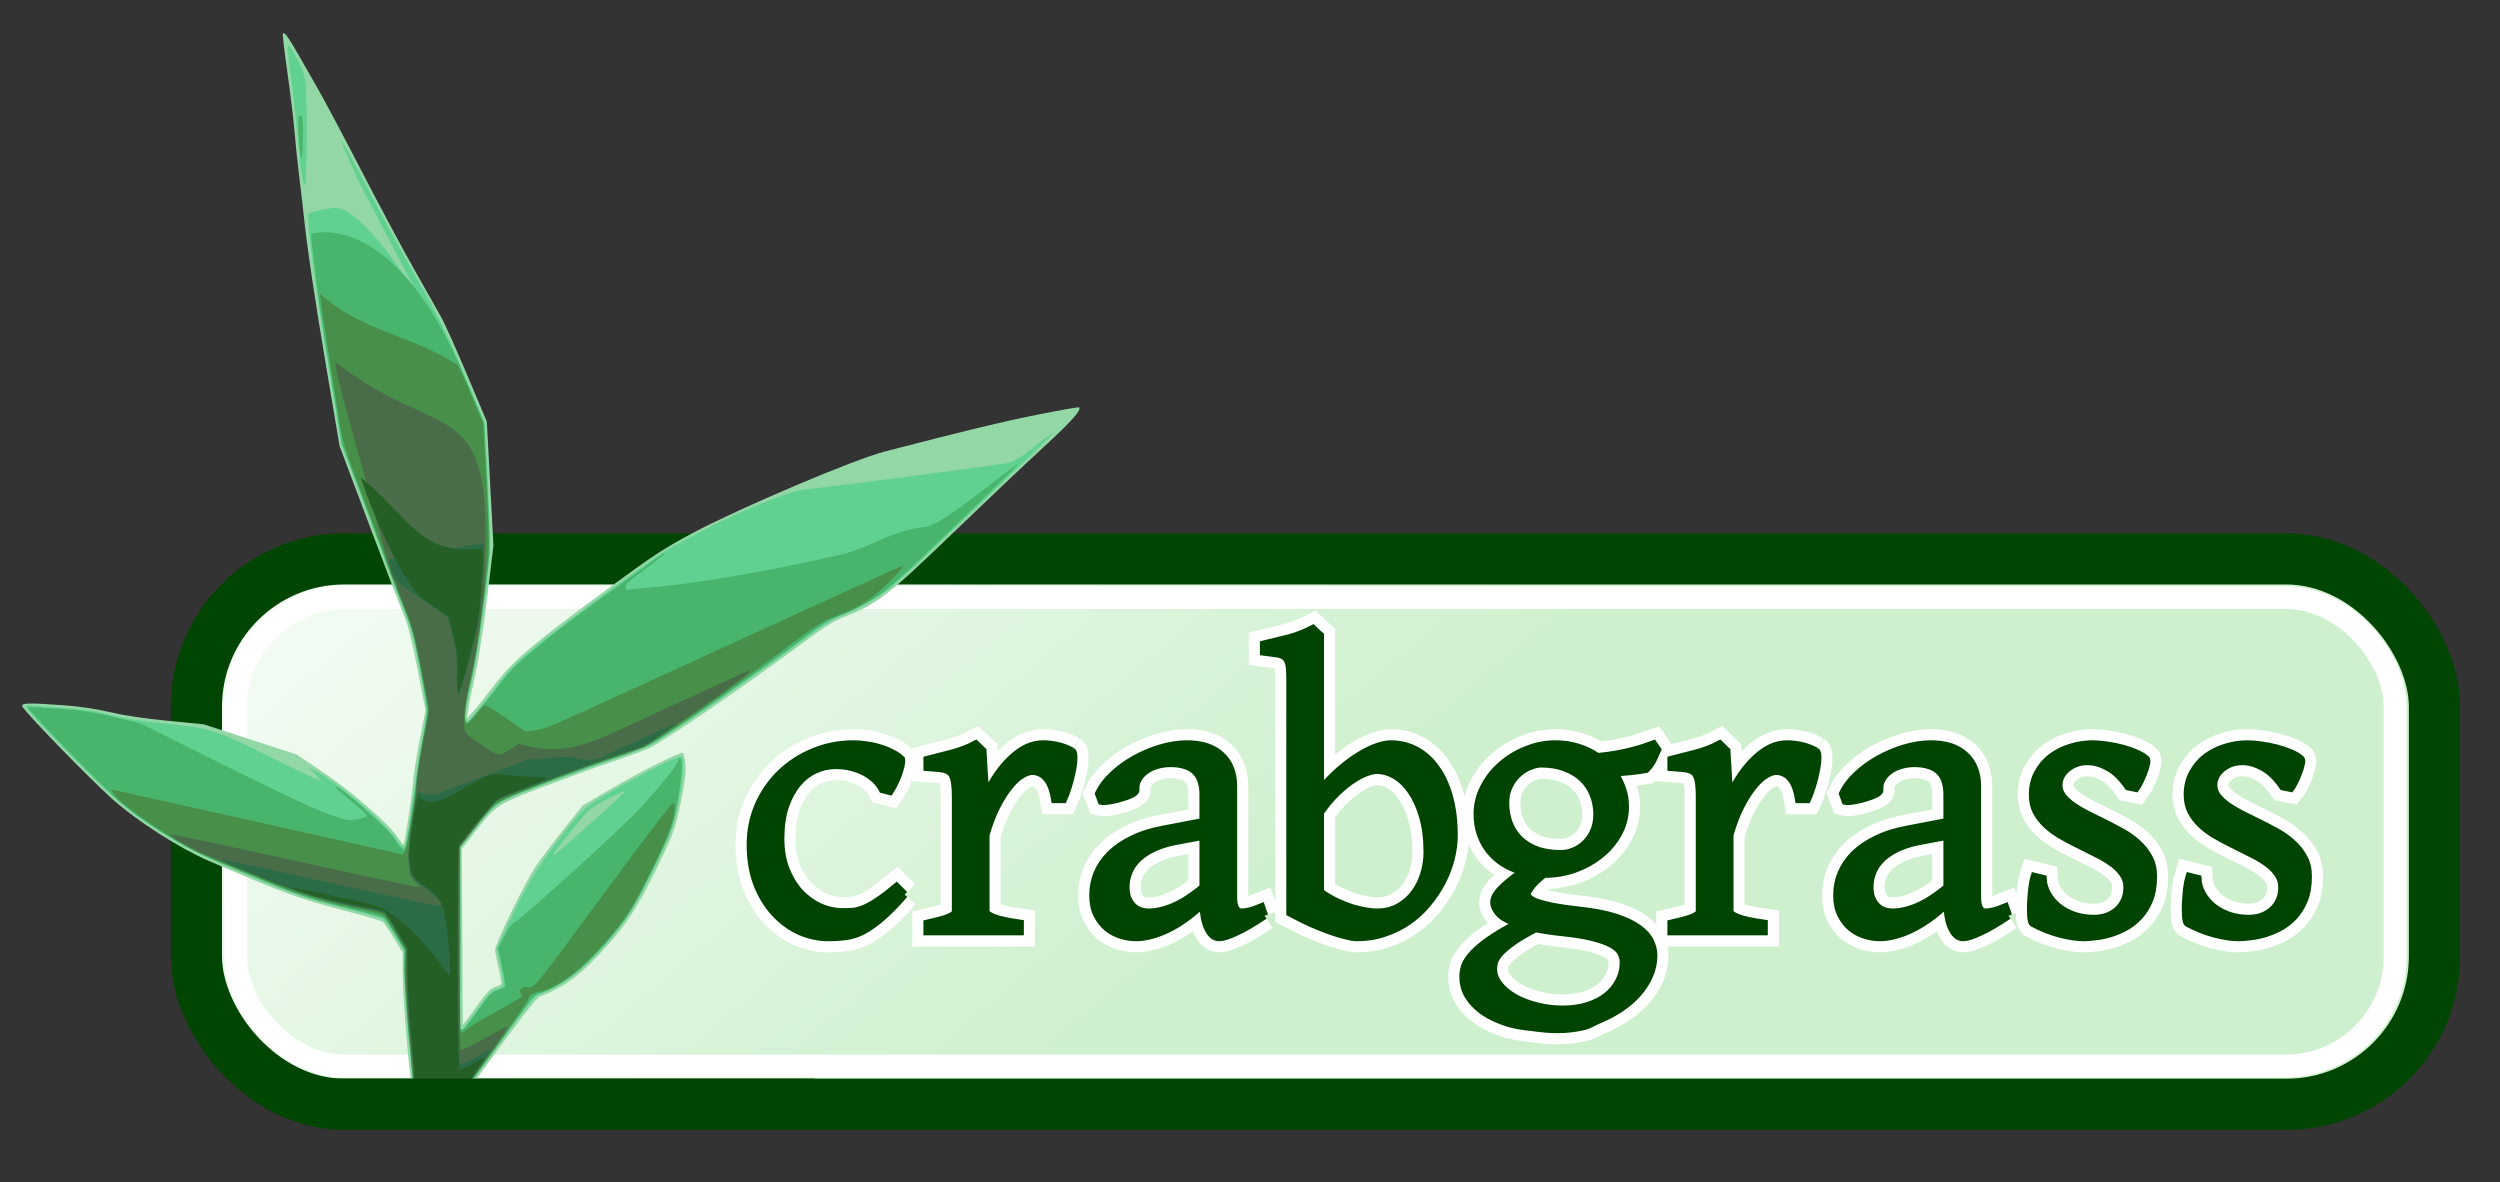 <?xml version="1.0" encoding="UTF-8" standalone="no"?>
<!-- Created with Inkscape (http://www.inkscape.org/) -->
<svg
   xmlns:dc="http://purl.org/dc/elements/1.1/"
   xmlns:cc="http://web.resource.org/cc/"
   xmlns:rdf="http://www.w3.org/1999/02/22-rdf-syntax-ns#"
   xmlns:svg="http://www.w3.org/2000/svg"
   xmlns="http://www.w3.org/2000/svg"
   xmlns:xlink="http://www.w3.org/1999/xlink"
   xmlns:sodipodi="http://sodipodi.sourceforge.net/DTD/sodipodi-0.dtd"
   xmlns:inkscape="http://www.inkscape.org/namespaces/inkscape"
   width="322.13"
   height="152.31"
   id="svg2218"
   sodipodi:version="0.32"
   inkscape:version="0.45"
   sodipodi:docbase="/home/elijah/crabgrass/public/images/source/logo"
   sodipodi:docname="grassy-logo.svg"
   inkscape:output_extension="org.inkscape.output.svg.inkscape"
   version="1.0"
   sodipodi:modified="TRUE">
  <rect width="100%" height="100%" fill="#333333" stroke="none"/>
  <defs
     id="defs2220">
    <linearGradient
       id="linearGradient3422">
      <stop
         style="stop-color:#cff0cf;stop-opacity:1;"
         offset="0"
         id="stop3424" />
      <stop
         style="stop-color:#ffffff;stop-opacity:1;"
         offset="1"
         id="stop3426" />
    </linearGradient>
    <linearGradient
       inkscape:collect="always"
       xlink:href="#linearGradient3422"
       id="linearGradient3428"
       x1="157.34"
       y1="936.959"
       x2="65.728"
       y2="828.702"
       gradientUnits="userSpaceOnUse"
       gradientTransform="translate(54.13,-760.744)" />
  </defs>
  <sodipodi:namedview
     id="base"
     pagecolor="#ffffff"
     bordercolor="#666666"
     borderopacity="1.0"
     gridtolerance="10000"
     guidetolerance="10"
     objecttolerance="10"
     inkscape:pageopacity="0.0"
     inkscape:pageshadow="2"
     inkscape:zoom="1.4"
     inkscape:cx="439.04713"
     inkscape:cy="108.59179"
     inkscape:document-units="px"
     inkscape:current-layer="layer1"
     inkscape:window-width="1404"
     inkscape:window-height="932"
     inkscape:window-x="0"
     inkscape:window-y="25"
     width="322.13px"
     height="152.31px" />
  <g
     inkscape:label="Layer 1"
     inkscape:groupmode="layer"
     id="layer1"
     transform="translate(-77.221,-38.852)">
    <rect
       style="fill:url(#linearGradient3428);fill-opacity:1;fill-rule:nonzero;stroke:#004502;stroke-width:6.6;stroke-linecap:round;stroke-miterlimit:4;stroke-dasharray:none;stroke-opacity:1;display:inline"
       id="rect3243"
       width="288.382"
       height="70.281"
       x="102.526"
       y="110.863"
       ry="19.069"
       rx="19.069"
       inkscape:export-filename="/home/elijah/Desktop/grassy-final.png"
       inkscape:export-xdpi="36.672787"
       inkscape:export-ydpi="36.672787" />
    <rect
       inkscape:export-ydpi="36.672787"
       inkscape:export-xdpi="36.672787"
       inkscape:export-filename="/home/elijah/Desktop/grassy-final.png"
       rx="14.169"
       ry="14.069"
       y="115.84"
       x="107.592"
       height="60.382"
       width="278.237"
       id="rect3249"
       style="fill:none;fill-opacity:1;fill-rule:nonzero;stroke:#ffffff;stroke-width:2.943;stroke-linecap:round;stroke-miterlimit:4;stroke-dasharray:none;stroke-opacity:1;display:inline" />
    <g
       style="display:inline"
       inkscape:export-ydpi="36.672787"
       inkscape:export-xdpi="36.672787"
       inkscape:export-filename="/home/elijah/Desktop/grassy-final.png"
       transform="translate(-375.786,-121.938)"
       id="g3259">
      <path
         id="path3261"
         d="M 506.057,300.363 C 505.707,299.059 504.887,289.264 504.887,286.205 L 504.887,283.538 L 503.765,281.682 C 503.149,280.661 502.508,279.712 502.342,279.574 C 502.175,279.436 499.72,278.723 496.885,277.99 C 491.719,276.654 489.242,275.738 479.883,271.706 C 476.126,270.088 470.522,266.487 467.445,263.715 C 464.21,260.799 455.864,252.186 455.864,251.762 C 455.864,251.358 456.709,251.343 461.213,251.666 C 463.265,251.813 465.419,252.134 467.178,252.554 C 468.917,252.97 471.648,253.379 474.591,253.664 L 479.251,254.117 L 485.243,256.062 L 491.236,258.008 L 494.612,260.285 C 498.323,262.788 502.993,266.838 504.174,268.579 C 504.587,269.187 504.964,269.644 505.012,269.595 C 505.181,269.427 506.236,262.471 506.236,261.53 C 506.236,261.01 506.595,258.723 507.035,256.446 L 507.833,252.307 L 506.823,247.089 C 506.123,243.475 505.595,241.359 505.105,240.208 C 504.716,239.294 502.68,233.982 500.58,228.404 L 496.762,218.262 L 495.092,208.368 C 493.5,198.933 492.579,192.698 492.085,188.017 C 491.961,186.842 491.708,184.666 491.522,183.182 C 491.336,181.698 491.079,179.219 490.95,177.673 C 490.822,176.127 490.408,172.701 490.03,170.06 C 489.651,167.419 489.392,165.208 489.454,165.147 C 489.746,164.855 489.937,165.154 493.869,172.051 C 494.891,173.844 497.499,178.752 499.664,182.957 C 501.83,187.163 504.836,192.779 506.345,195.438 C 507.854,198.097 509.452,200.93 509.898,201.734 C 510.343,202.538 511.838,205.878 513.221,209.155 L 515.734,215.114 L 516.161,223.097 L 516.589,231.08 L 515.792,237.714 C 515.319,241.647 514.679,245.766 514.219,247.833 C 513.792,249.75 513.384,251.774 513.311,252.331 L 513.178,253.343 L 514,252.443 C 514.452,251.948 515.685,250.409 516.739,249.023 C 519.097,245.92 521.641,243.762 531.323,236.651 C 537.153,232.369 538.628,231.402 542.328,229.436 C 548.393,226.213 563.028,220.002 566.959,218.983 C 577.457,216.261 582.205,215.115 586.705,214.217 C 589.592,213.641 592.003,213.218 592.062,213.278 C 592.399,213.614 591.028,215.14 587.366,218.503 C 585.105,220.579 579.838,225.569 575.662,229.592 C 567.416,237.537 566.018,238.618 561.914,240.223 C 560.527,240.765 559.208,241.59 556.383,243.68 C 548.315,249.649 538.479,256.364 536.481,257.266 C 535.863,257.545 533.877,258.268 532.068,258.873 C 530.26,259.478 526.275,260.927 523.213,262.092 C 516.924,264.487 516.946,264.473 514.07,268.165 L 512.509,270.17 L 512.577,281.515 L 512.645,292.86 L 513.145,292.215 C 513.42,291.861 514.179,290.819 514.832,289.901 C 515.666,288.726 516.23,288.159 516.733,287.989 C 517.126,287.857 517.507,287.687 517.58,287.613 C 517.653,287.538 517.51,286.627 517.261,285.589 C 517.012,284.55 516.807,283.474 516.806,283.197 C 516.804,282.365 520.809,274.164 522.162,272.232 C 522.855,271.242 524.469,269.117 525.75,267.51 L 528.079,264.586 L 531.532,262.562 C 535.654,260.146 540.785,257.571 541.016,257.802 C 541.107,257.893 541.245,258.54 541.321,259.238 C 541.427,260.199 541.289,261.366 540.754,264.022 C 540.152,267.016 539.855,267.95 538.747,270.334 C 536.111,276.003 534.356,279.005 532.195,281.537 C 528.372,286.017 526.095,287.833 522.631,289.168 C 522.101,289.372 520.831,291.01 514.621,299.498 L 513.94,300.361 L 506.057,300.363 z "
         style="fill:#94d7a6"
         sodipodi:nodetypes="ccccssssssscccccssscccscccssssssssscccccscccssssssssssssscccccsssssscccssssssccc" />
      <path
         sodipodi:nodetypes="cscccssssssssssscccsssssssscccsssssscccssssssssssssssssscccssssscccsssssssccccssssccssssssc"
         id="path3263"
         d="M 506.233,300.283 C 506.232,300.119 505.98,298.008 505.674,294.607 C 505.367,291.206 505.115,287.278 505.114,285.878 L 505.111,283.334 L 503.934,281.408 C 503.287,280.348 502.553,279.352 502.304,279.194 C 502.055,279.035 499.749,278.389 497.179,277.758 C 492.329,276.566 490.051,275.744 481.666,272.156 C 475.961,269.716 471.075,266.652 467.167,263.065 C 463.892,260.058 456.314,252.239 456.314,251.866 C 456.314,251.684 456.671,251.644 457.495,251.734 C 458.144,251.806 459.89,251.929 461.374,252.009 C 463.146,252.104 464.999,252.378 466.771,252.807 C 469.443,253.454 470.477,253.609 476.287,254.237 C 480.094,254.649 481.555,255.177 488.525,258.659 C 493.441,261.114 494.997,261.778 494.093,261.034 C 493.907,260.881 493.553,260.515 493.306,260.221 L 492.856,259.686 L 493.418,259.979 C 496.325,261.493 502.238,266.425 503.875,268.701 C 504.369,269.389 504.875,269.939 504.999,269.924 C 505.282,269.89 505.655,268.074 506.117,264.474 C 506.316,262.928 506.798,259.841 507.188,257.615 C 507.579,255.389 507.938,253.201 507.987,252.753 C 508.036,252.305 507.65,249.725 507.129,247.019 C 506.329,242.867 505.996,241.643 504.996,239.176 C 504.345,237.568 503.201,234.583 502.455,232.542 C 501.709,230.501 500.177,226.408 499.051,223.445 L 497.004,218.059 L 495.447,208.716 C 493.683,198.134 492.582,189.899 492.722,188.335 C 492.734,188.198 494.113,187.868 495.835,187.588 C 499.698,186.961 506.967,199.272 506.894,198.935 C 506.862,198.787 499.643,185.069 499.011,183.681 C 495.942,176.942 496.381,177.414 500.486,185.266 C 502.085,188.325 504.916,193.51 506.777,196.787 C 509.579,201.721 510.617,203.825 512.812,209.016 L 515.463,215.286 L 515.865,223.266 C 516.114,228.223 516.198,231.811 516.086,232.737 C 514.954,242.092 514.446,245.542 513.774,248.463 C 512.945,252.066 512.76,253.986 513.263,253.77 C 513.563,253.641 514.305,252.731 517.198,248.948 C 518.608,247.103 519.653,246.049 521.899,244.204 C 525.705,241.079 537.494,232.4 539.067,231.565 C 539.748,231.205 541.691,230.157 543.385,229.238 C 547.126,227.209 554.952,223.987 556.383,223.887 C 558.263,223.757 582.349,220.618 583.158,220.398 C 583.599,220.278 584.789,219.527 585.802,218.729 C 590.443,215.073 590.352,215.168 576.78,228.144 C 568.945,235.634 567.59,236.835 565.682,237.981 C 564.487,238.699 562.69,239.613 561.689,240.013 C 560.378,240.535 559.017,241.374 556.832,243.004 C 550.829,247.482 538.611,255.898 536.616,256.929 C 536.195,257.147 533.969,257.964 531.669,258.745 C 529.368,259.526 525.215,261.032 522.439,262.091 C 516.725,264.271 516.687,264.297 513.861,267.988 L 512.29,270.04 L 512.333,281.278 C 512.357,287.458 512.317,292.611 512.244,292.728 C 512.172,292.846 512.211,293.089 512.332,293.268 C 512.518,293.544 512.602,293.525 512.871,293.145 C 515.911,288.861 516.264,288.442 516.984,288.257 C 517.392,288.153 517.785,287.911 517.859,287.72 C 517.932,287.529 517.768,286.385 517.494,285.177 L 516.996,282.98 L 519.079,278.618 C 521.253,274.064 522.675,271.85 526.429,267.172 C 528.309,264.828 528.348,264.797 531.728,262.812 C 535.55,260.568 540.582,258.043 540.799,258.26 C 541.203,258.664 541.064,261.009 540.458,264.024 C 539.735,267.622 538.715,270.139 535.66,275.867 C 532.523,281.749 526.849,287.441 522.824,288.745 C 522.114,288.975 521.595,289.542 519.446,292.43 C 518.049,294.308 516.075,297.021 515.058,298.459 L 513.642,300.387 C 511.239,300.242 510.139,300.412 506.233,300.283 z M 529.093,266.897 C 531.629,264.643 533.621,262.772 533.519,262.739 C 533.417,262.706 532.348,263.189 531.144,263.811 C 528.999,264.92 528.912,264.996 526.749,267.688 C 524.396,270.614 524.119,270.995 524.34,270.995 C 524.417,270.995 526.556,269.151 529.093,266.897 z M 491.874,183.238 C 491.741,182.465 491.522,180.416 491.387,178.685 C 491.252,176.953 490.886,173.649 490.573,171.343 C 490.259,169.036 490.04,166.962 490.085,166.733 C 490.141,166.443 490.412,166.759 490.98,167.778 C 492.491,170.49 492.519,170.671 492.519,178.018 C 492.519,181.78 492.431,184.644 492.317,184.644 C 492.206,184.644 492.007,184.011 491.874,183.238 z "
         style="fill:#61d191" />
      <path
         sodipodi:nodetypes="cscccssssssscccssssssssssssssscccsssccccssssssssssscccssssssssscccsssssscccsssssssssccccssc"
         id="path3265"
         d="M 506.256,300.41 C 506.256,300.171 505.983,297.721 505.674,294.292 C 505.364,290.863 505.111,286.958 505.111,285.615 L 505.111,283.173 L 503.964,281.252 C 503.332,280.196 502.693,279.23 502.543,279.105 C 502.393,278.98 500,278.328 497.226,277.654 C 492.064,276.402 491.546,276.218 482.399,272.406 C 478.622,270.831 477.104,270.053 473.993,268.097 C 471.523,266.544 469.464,265.043 468.096,263.799 C 465.558,261.491 456.458,252.112 456.609,251.961 C 456.668,251.902 458.372,251.963 460.394,252.098 C 463.177,252.283 464.921,252.54 467.558,253.155 L 471.043,253.968 L 481.725,259.304 C 488.09,262.483 493.486,265.028 495.079,265.6 C 497.567,266.495 497.839,266.547 499.014,266.361 C 499.709,266.251 500.277,266.046 500.277,265.907 C 500.277,265.767 499.467,264.999 498.478,264.199 C 497.488,263.4 496.534,262.571 496.356,262.356 C 495.667,261.524 497.771,262.999 499.352,264.457 C 500.234,265.27 501.473,266.391 502.106,266.947 C 502.738,267.504 503.508,268.366 503.816,268.862 C 504.508,269.979 505.017,270.431 505.217,270.107 C 505.424,269.772 506.446,263.392 506.678,260.988 C 506.785,259.875 507.134,257.649 507.453,256.041 C 507.772,254.433 508.033,252.762 508.034,252.326 C 508.034,251.891 507.625,249.412 507.125,246.817 C 506.301,242.541 506.06,241.709 504.562,237.939 C 503.652,235.651 502.782,233.374 502.628,232.879 C 502.473,232.384 501.156,228.83 499.701,224.98 L 497.054,217.981 L 496.343,213.512 C 495.951,211.054 495.283,206.985 494.857,204.469 C 494.432,201.954 493.936,198.564 493.755,196.936 C 493.575,195.308 493.334,193.318 493.221,192.514 C 493.108,191.711 493.085,190.978 493.17,190.886 C 498.188,189.801 506.268,193.479 512.828,209.268 L 515.402,215.339 L 515.795,222.867 C 516.012,227.008 516.126,231.208 516.05,232.2 C 515.719,236.509 514.5,245.126 513.784,248.218 C 512.993,251.637 512.755,253.533 513.078,253.844 C 513.177,253.939 513.576,253.619 513.963,253.132 C 514.351,252.646 515.129,251.731 515.691,251.1 C 516.254,250.469 517.197,249.275 517.789,248.447 C 518.53,247.408 519.818,246.154 521.938,244.406 C 525.061,241.832 525.598,241.427 533.558,235.656 C 538.277,232.234 538.618,232 538.618,232.173 C 538.618,232.232 537.504,233.102 536.144,234.106 C 534.783,235.11 533.67,236.021 533.67,236.13 C 533.67,237.038 533.265,236.8 535.178,236.646 C 543.835,235.934 553.075,234.146 561.779,232.151 C 565.107,231.252 568.089,229.238 571.52,228.761 C 572.955,228.815 574.917,227.646 579.882,223.781 C 583.226,221.178 584.061,220.564 584.132,220.657 C 584.165,220.701 580.49,224.298 575.965,228.651 C 569.024,235.329 567.397,236.78 565.555,237.934 C 564.354,238.686 562.697,239.555 561.874,239.865 C 559.723,240.675 559.419,240.855 556.346,243.149 C 549.093,248.561 538.571,255.833 536.481,256.878 C 535.863,257.187 534.041,257.872 532.434,258.401 C 530.826,258.93 526.829,260.369 523.551,261.599 C 516.817,264.127 517.049,263.978 514.071,267.713 L 512.296,269.94 L 512.32,280.868 C 512.334,286.878 512.276,292.067 512.193,292.398 C 512.11,292.729 512.14,293.175 512.26,293.389 C 512.447,293.723 512.623,293.59 513.507,292.45 C 514.073,291.719 514.922,290.567 515.393,289.89 C 516.063,288.929 516.444,288.606 517.133,288.412 C 517.618,288.276 518.058,288.035 518.111,287.877 C 518.164,287.718 517.979,286.561 517.701,285.305 L 517.194,283.023 L 517.999,281.423 C 518.442,280.544 518.987,279.768 519.21,279.7 C 519.924,279.483 533.514,267.145 535.612,264.811 C 538.506,261.59 539.988,259.752 540.319,258.971 C 540.562,258.399 540.633,258.354 540.763,258.688 C 540.981,259.248 540.78,261.419 540.208,264.678 C 539.737,267.359 539.627,267.653 537.391,272.211 C 534.516,278.073 533.866,279.121 531.249,282.105 C 527.853,285.977 525.492,287.786 522.579,288.747 C 521.987,288.942 521.528,289.348 520.958,290.183 C 520.521,290.823 518.591,293.522 516.67,296.181 L 513.53,300.386 C 511.201,300.421 508.731,300.39 506.256,300.41 z M 491.796,181.113 C 491.462,179.619 491.315,175.649 491.593,175.649 C 492.029,175.649 492.086,176.105 492.02,179.035 C 491.979,180.817 491.898,181.572 491.796,181.113 z "
         style="fill:#48b46c" />
      <path
         sodipodi:nodetypes="ccccssssssssssscccsssscccccssssscccsssssssssssssscccsssssssssssscccc"
         id="path3267"
         d="M 505.698,293.978 C 505.345,289.916 505.103,285.84 505.159,284.921 L 505.262,283.251 L 504.078,281.22 C 503.427,280.103 502.71,279.03 502.485,278.835 C 502.26,278.64 501.165,278.306 500.052,278.093 C 495.609,277.241 491.748,276.143 488.64,274.847 C 486.877,274.113 483.671,272.787 481.515,271.901 C 478.249,270.56 476.954,269.876 473.757,267.808 C 470.226,265.524 468.058,263.799 467.545,262.866 C 467.385,262.575 467.426,262.515 467.73,262.59 C 467.945,262.642 476.266,264.495 486.222,266.708 C 496.178,268.921 504.484,270.795 504.679,270.872 C 504.944,270.978 505.099,270.797 505.294,270.161 C 505.659,268.966 506.686,262.525 506.686,261.436 C 506.686,260.94 507.04,258.676 507.474,256.405 L 508.262,252.277 L 507.248,247.075 C 506.347,242.449 506.083,241.501 504.866,238.501 C 504.113,236.646 503.139,234.065 502.7,232.767 C 502.261,231.468 500.849,227.627 499.563,224.23 C 497.318,218.303 497.197,217.894 496.565,214.055 C 496.202,211.855 494.176,198.796 494.238,198.635 C 499.36,203.382 506.363,204.091 511.958,207.833 C 512.116,208.004 512.919,209.753 513.743,211.721 L 515.241,215.299 L 515.47,219.142 C 515.975,227.614 516.075,231.125 515.867,233.104 C 515.133,240.087 514.433,245.013 513.742,248.058 C 512.904,251.751 512.686,253.905 513.134,254.063 C 513.279,254.114 513.822,253.593 514.341,252.906 C 514.86,252.218 515.399,251.657 515.539,251.658 C 515.679,251.658 516.906,252.424 518.267,253.36 L 520.74,255.061 L 521.924,254.916 C 523.045,254.779 524.045,254.363 531.646,250.876 C 533.069,250.223 535.902,248.927 537.943,247.996 C 539.984,247.064 543.019,245.675 544.689,244.909 C 546.359,244.143 548.828,243.013 550.175,242.398 C 551.523,241.783 553.395,240.922 554.336,240.484 C 555.276,240.046 556.45,239.51 556.945,239.293 C 557.708,238.959 561.219,237.352 567.825,234.313 C 568.615,233.95 569.298,233.689 569.343,233.734 C 569.531,233.922 566.845,236.623 565.33,237.769 C 564.167,238.649 562.979,239.28 561.238,239.945 C 558.904,240.836 558.484,241.106 552.594,245.521 C 546.462,250.116 538.062,255.963 536.28,256.875 C 535.772,257.136 533.89,257.826 532.096,258.41 C 526.419,260.258 517.427,263.784 516.724,264.438 C 516.37,264.767 515.23,266.125 514.191,267.456 L 512.302,269.875 L 512.261,281.785 C 512.239,288.336 512.292,293.767 512.379,293.854 C 512.466,293.941 512.814,293.755 513.153,293.441 C 513.492,293.127 514.832,292.287 516.13,291.574 C 520.522,289.164 520.456,289.208 520.164,288.855 C 519.743,288.349 520.282,287.874 521.148,287.989 C 521.859,288.084 521.929,287.997 530.635,276.181 C 535.458,269.634 539.541,264.271 539.708,264.263 C 539.948,264.252 539.977,264.542 539.848,265.654 C 539.667,267.212 537.928,271.21 535.286,276.14 C 533.623,279.242 531.005,282.512 527.923,285.337 C 526.148,286.964 523.513,288.535 522.559,288.535 C 522.011,288.535 521.077,289.121 521.077,289.464 C 521.077,289.683 520.321,290.793 515.348,297.867 L 513.469,300.406 L 506.261,300.342 L 505.698,293.978 z "
         style="fill:#489049" />
      <path
         sodipodi:nodetypes="cscccsssssssssssssssssssccssssccscccscccssssccc"
         id="path3269"
         d="M 506.313,300.029 C 506.294,299.335 506.062,296.591 505.796,293.932 C 505.516,291.12 505.331,287.828 505.354,286.062 L 505.395,283.026 L 504.119,280.852 C 503.417,279.657 502.721,278.583 502.572,278.466 C 502.423,278.349 501.339,278.076 500.164,277.859 C 495.119,276.926 491.945,275.996 487.122,274.035 C 484.463,272.954 481.275,271.661 480.038,271.161 C 477.879,270.29 474.979,268.659 474.979,268.317 C 474.979,268.227 482.186,269.749 490.995,271.698 C 499.803,273.648 507.058,275.195 507.116,275.137 C 507.175,275.078 506.899,274.736 506.504,274.375 C 506.109,274.014 505.779,273.536 505.771,273.313 C 505.763,273.089 505.707,272.319 505.646,271.601 C 505.576,270.774 505.746,268.986 506.111,266.717 C 506.427,264.749 506.686,262.655 506.686,262.063 C 506.686,261.472 507.039,259.167 507.471,256.941 C 507.903,254.714 508.257,252.621 508.258,252.289 C 508.259,251.957 507.814,249.427 507.269,246.667 C 506.459,242.57 506.088,241.2 505.245,239.199 C 504.677,237.851 504.212,236.608 504.212,236.436 C 504.212,236.264 504.057,235.887 503.867,235.598 C 503.467,234.987 502.881,232.999 501.047,226.021 C 499.61,220.554 495.731,207.487 496.297,207.487 C 508.644,217.186 515.471,212.03 515.579,228.944 C 515.591,232.765 515.486,236.073 515.303,237.602 C 514.691,242.738 514.281,245.267 513.531,248.535 C 512.803,251.705 512.593,253.83 512.895,254.958 C 512.975,255.256 513.848,255.991 515.12,256.829 C 517.506,258.403 517.169,258.418 519.841,256.616 C 526.303,258.583 529.897,256.139 537.703,252.57 C 544.188,249.594 549.532,247.159 549.578,247.159 C 550.147,247.159 546.197,250.111 540.491,253.951 L 535.955,257.004 L 531.721,258.412 C 526.827,260.04 517.904,263.392 517.152,263.884 C 516.87,264.069 515.62,265.529 514.373,267.129 L 512.107,270.038 L 512.166,282.993 C 512.198,290.119 512.286,296.009 512.36,296.084 C 512.434,296.158 513.591,295.617 514.931,294.881 C 518.576,292.879 518.467,292.93 518.328,293.288 C 518.262,293.457 517.058,295.212 515.651,297.188 C 514.245,299.164 513.375,300.269 513.406,300.364 L 506.329,300.367 L 506.313,300.029 z "
         style="fill:#486d48" />
      <path
         sodipodi:nodetypes="cscccsssssssssccssssssscccsssccccsssssssssssc"
         id="path3271"
         d="M 506.427,300.312 C 506.447,300.055 506.266,297.762 506.002,294.927 C 505.737,292.092 505.488,288.249 505.447,286.387 L 505.374,283.002 L 504.108,280.841 C 503.412,279.652 502.721,278.583 502.572,278.466 C 502.423,278.349 501.339,278.076 500.164,277.859 C 495.15,276.932 491.937,275.992 487.151,274.053 C 482.124,272.017 481.402,271.693 481.553,271.542 C 481.603,271.491 487.784,272.815 495.287,274.483 C 502.79,276.151 509.133,277.516 509.381,277.516 C 510.32,277.516 509.738,276.698 507.72,275.18 C 505.982,273.871 505.961,273.835 505.662,271.651 C 505.521,270.616 506.554,263.197 506.889,262.841 C 506.977,262.747 507.857,263.316 509.116,263.154 L 521.098,258.624 C 522.93,258.675 525.392,258.118 526.785,258.387 C 529.355,258.883 529.751,258.832 531.76,257.756 C 532.25,257.493 532.726,257.278 532.816,257.278 C 532.907,257.278 534.021,256.786 535.293,256.185 C 539.434,254.227 540.381,253.838 539.742,254.358 C 537.762,255.966 535.886,256.995 533.67,257.689 C 531.164,258.474 518.467,263.176 517.49,263.682 C 516.726,264.077 514.956,265.97 513.341,268.122 L 512.037,269.858 L 512.028,283.707 C 512.022,292.893 512.097,297.634 512.25,297.787 C 512.408,297.945 512.968,297.756 514.024,297.188 C 514.873,296.732 515.695,296.255 515.849,296.13 C 516.537,295.57 516.03,296.569 514.62,298.553 L 513.385,300.364 C 511.07,300.394 508.91,300.422 506.427,300.312 z M 511.868,247.665 C 511.896,245.501 511.797,244.598 511.322,242.677 C 511.003,241.387 510.664,240.262 510.569,240.177 C 510.474,240.092 509.435,239.384 508.26,238.604 C 504.12,235.855 503.906,235.661 503.458,234.239 C 503.235,233.531 503.087,232.918 503.129,232.875 C 503.171,232.833 504.722,232.589 506.576,232.333 C 508.43,232.077 511.134,231.596 512.585,231.264 C 514.036,230.932 515.276,230.714 515.341,230.778 C 515.48,230.917 515.097,236.959 514.767,239.85 C 514.64,240.963 514.143,243.341 513.663,245.135 C 513.183,246.928 512.677,248.825 512.54,249.351 C 512.087,251.085 511.832,250.445 511.868,247.665 z "
         style="fill:#2b6c47" />
      <path
         sodipodi:nodetypes="cscccsssssssssccsssssssscccccccccssc"
         id="path3273"
         d="M 506.433,300.327 C 506.418,300.187 506.481,299.278 506.102,295.281 C 505.814,292.251 505.568,288.222 505.554,286.327 L 505.53,282.883 L 504.199,280.679 C 503.466,279.466 502.74,278.369 502.584,278.24 C 502.428,278.111 501.289,277.835 500.052,277.626 C 495.8,276.908 490.425,275.487 490.747,275.165 C 490.8,275.112 495.139,276.024 500.388,277.192 C 505.637,278.36 510.729,286.436 510.888,286.436 C 511.31,286.436 510.575,278.805 509.976,277.45 C 509.543,276.469 509.151,276.034 507.859,275.094 C 506.138,273.842 506.108,273.793 505.829,271.741 C 505.681,270.652 505.759,269.602 506.188,266.906 C 506.49,265.012 506.879,263.149 506.902,263.282 C 509.197,266.254 513.912,260.391 517.342,260.53 C 518.624,260.72 520.566,260.876 521.657,260.876 C 522.867,260.876 523.558,260.956 523.427,261.082 C 523.31,261.196 521.848,261.804 520.178,262.434 C 517.694,263.371 517.004,263.732 516.383,264.42 C 515.515,265.38 512.496,269.139 512.184,269.646 C 511.872,270.155 511.895,298.458 512.209,298.578 C 512.345,298.631 513.095,298.312 513.875,297.871 C 514.656,297.43 515.331,297.106 515.376,297.151 C 515.422,297.196 514.919,297.983 514.259,298.9 L 513.198,300.389 C 510.99,300.364 508.64,300.457 506.433,300.327 z M 511.939,247.833 C 512.058,245.736 512.003,245.183 511.444,242.886 L 510.815,240.3 L 507.682,238.117 C 504.393,235.824 499.532,223.028 499.532,222.32 C 505.922,227.638 507.18,232.443 515.049,231.472 C 515.295,231.567 515.32,232.14 515.182,234.483 C 514.882,239.539 514.572,241.55 513.457,245.655 C 512.108,250.619 511.751,251.132 511.939,247.833 z "
         style="fill:#246026" />
    </g>
    <path
       style="fill:#000000;fill-opacity:0;fill-rule:nonzero;stroke:#004401;stroke-width:5.1;stroke-linecap:round;stroke-miterlimit:4;stroke-dasharray:none;stroke-opacity:1;display:inline"
       d="M 181.869,180.38 L 117.212,180.38"
       id="path3440"
       sodipodi:nodetypes="cc"
       inkscape:export-filename="/home/elijah/Desktop/grassy-final.png"
       inkscape:export-xdpi="36.672787"
       inkscape:export-ydpi="36.672787" />
    <path
       sodipodi:nodetypes="csccscscscscsccccsssccsscssccscccssssccccscsccsssssssccscccccccsssssssccccccccsssccccccssssssscccsscssssssssscccccsscssssssssccscsscccsssccccscsssccccscsssssccsscscssscccsssccccsscccsssscscccccssssscccssssccscsssssscssscssssccsscccssscccsccssssssscssssscsscssssscccsssccsscsssccscsccccscsccsssssssccscccccccsssssssccccccccsssccccccssssssscccsscssssssssscccccsscssssssssccscsscccsssccccsssscsscsccccssssssssscccsscssscscsssssscccssssssscsscsccsssscsscsccccssssssssscccsscssscscsssssscccssssssscsscsc"
       id="path3298"
       d="M 193.773,154.118 C 192.64,155.412 191.637,156.428 190.766,157.168 C 189.911,157.89 189.118,158.445 188.386,158.831 C 187.654,159.201 186.939,159.428 186.242,159.512 C 185.544,159.613 184.786,159.663 183.967,159.663 C 182.694,159.663 181.447,159.394 180.227,158.857 C 179.024,158.302 177.952,157.512 177.011,156.487 C 176.069,155.462 175.311,154.21 174.736,152.732 C 174.178,151.253 173.899,149.581 173.899,147.716 C 173.899,145.901 174.239,144.203 174.919,142.624 C 175.616,141.044 176.557,139.675 177.743,138.515 C 178.946,137.339 180.358,136.415 181.979,135.743 C 183.6,135.054 185.352,134.709 187.235,134.709 C 187.811,134.709 188.395,134.76 188.987,134.86 C 189.598,134.944 190.173,135.079 190.713,135.264 C 191.271,135.432 191.777,135.642 192.23,135.894 C 192.701,136.129 193.084,136.398 193.381,136.7 C 193.415,136.902 193.389,137.188 193.302,137.558 C 193.215,137.927 193.093,138.322 192.936,138.742 C 192.779,139.145 192.605,139.54 192.413,139.927 C 192.221,140.297 192.047,140.599 191.89,140.834 L 190.922,140.582 C 190.783,140.28 190.556,139.952 190.243,139.599 C 189.929,139.246 189.519,138.91 189.014,138.591 C 188.525,138.272 187.933,138.011 187.235,137.81 C 186.555,137.591 185.771,137.482 184.882,137.482 C 183.958,137.482 183.069,137.684 182.215,138.087 C 181.378,138.473 180.628,139.061 179.966,139.851 C 179.321,140.641 178.798,141.624 178.397,142.8 C 178.013,143.977 177.821,145.355 177.821,146.934 C 177.821,148.362 178.039,149.656 178.475,150.816 C 178.928,151.975 179.521,152.967 180.253,153.79 C 181.003,154.597 181.857,155.227 182.816,155.681 C 183.792,156.118 184.803,156.336 185.849,156.336 C 186.337,156.336 186.791,156.319 187.209,156.286 C 187.628,156.235 188.081,156.109 188.569,155.907 C 189.075,155.706 189.65,155.387 190.295,154.95 C 190.957,154.513 191.777,153.891 192.753,153.084 L 193.773,154.118 L 193.773,154.118 M 215.373,135.642 C 215.53,135.743 215.599,136.037 215.582,136.524 C 215.582,137.011 215.512,137.574 215.373,138.213 C 215.251,138.851 215.085,139.507 214.876,140.179 C 214.667,140.851 214.457,141.414 214.248,141.868 L 213.124,141.868 C 213.019,141.196 212.871,140.624 212.679,140.154 C 212.487,139.683 212.261,139.314 211.999,139.045 C 211.755,138.759 211.476,138.557 211.163,138.44 C 210.866,138.305 210.552,138.238 210.221,138.238 C 209.838,138.238 209.384,138.398 208.861,138.717 C 208.356,139.019 207.833,139.507 207.292,140.179 C 206.752,140.834 206.211,141.683 205.671,142.725 C 205.148,143.75 204.677,144.976 204.259,146.405 L 204.259,156.286 C 204.259,156.538 204.581,156.798 205.226,157.067 C 205.889,157.336 207.04,157.588 208.678,157.823 L 208.678,158.907 L 196.675,158.907 L 196.675,157.823 C 197.826,157.571 198.724,157.327 199.369,157.092 C 200.014,156.84 200.336,156.571 200.336,156.286 L 200.336,141.616 C 200.336,141.061 200.319,140.599 200.284,140.229 C 200.249,139.843 200.206,139.532 200.153,139.297 C 200.101,139.061 200.031,138.877 199.944,138.742 C 199.874,138.608 199.805,138.499 199.735,138.415 C 199.613,138.297 199.473,138.204 199.317,138.137 C 199.177,138.053 198.985,137.986 198.741,137.936 C 198.515,137.885 198.236,137.852 197.904,137.835 C 197.573,137.801 197.164,137.768 196.675,137.734 L 196.675,136.726 C 197.809,136.44 198.916,136.154 199.996,135.869 C 201.095,135.566 202.08,135.18 202.951,134.709 L 203.867,135.591 L 204.207,141.313 C 204.677,140.389 205.183,139.524 205.723,138.717 C 206.281,137.91 206.874,137.213 207.502,136.625 C 208.129,136.02 208.783,135.549 209.463,135.213 C 210.16,134.877 210.884,134.709 211.633,134.709 C 212.191,134.709 212.793,134.776 213.438,134.911 C 214.083,135.045 214.728,135.289 215.373,135.642 M 225.153,156.386 C 226.199,156.386 227.306,156.134 228.474,155.63 C 229.659,155.109 230.914,154.294 232.239,153.185 L 232.239,146.606 L 229.128,147.186 C 227.942,147.388 226.913,147.682 226.042,148.068 C 225.188,148.455 224.482,148.909 223.924,149.43 C 223.366,149.95 222.956,150.53 222.695,151.169 C 222.433,151.791 222.302,152.446 222.302,153.135 C 222.302,153.807 222.407,154.353 222.616,154.773 C 222.825,155.193 223.078,155.529 223.375,155.781 C 223.688,156.017 224.002,156.176 224.316,156.26 C 224.647,156.344 224.926,156.386 225.153,156.386 M 240.163,156.84 C 238.681,157.832 237.452,158.546 236.476,158.983 C 235.517,159.436 234.793,159.663 234.305,159.663 C 233.73,159.663 233.25,159.277 232.867,158.504 C 232.483,157.731 232.274,156.664 232.239,155.303 C 231.455,156.059 230.67,156.714 229.886,157.269 C 229.101,157.823 228.334,158.277 227.585,158.63 C 226.835,158.983 226.12,159.243 225.44,159.411 C 224.778,159.579 224.168,159.663 223.61,159.663 C 222.982,159.663 222.337,159.562 221.675,159.361 C 221.012,159.159 220.411,158.84 219.87,158.403 C 219.347,157.966 218.912,157.403 218.563,156.714 C 218.214,156.025 218.04,155.193 218.04,154.219 C 218.04,153.227 218.223,152.286 218.589,151.396 C 218.973,150.488 219.53,149.665 220.263,148.925 C 221.012,148.186 221.936,147.547 223.035,147.01 C 224.133,146.455 225.414,146.035 226.879,145.749 L 232.239,144.716 L 232.239,141.212 C 232.239,140.641 232.17,140.112 232.03,139.624 C 231.891,139.12 231.655,138.692 231.324,138.339 C 230.993,137.969 230.54,137.692 229.964,137.507 C 229.406,137.305 228.7,137.213 227.846,137.23 C 227.288,137.247 226.739,137.339 226.199,137.507 C 225.658,137.675 225.188,137.91 224.787,138.213 C 224.386,138.515 224.072,138.877 223.845,139.297 C 223.619,139.7 223.531,140.154 223.584,140.658 C 223.601,140.809 223.418,140.986 223.035,141.187 C 222.668,141.372 222.224,141.54 221.701,141.691 C 221.195,141.843 220.69,141.96 220.184,142.044 C 219.696,142.128 219.347,142.145 219.138,142.095 L 218.772,141.112 C 219.173,140.271 219.783,139.465 220.603,138.692 C 221.422,137.919 222.355,137.238 223.401,136.65 C 224.464,136.062 225.58,135.591 226.748,135.239 C 227.933,134.886 229.075,134.709 230.174,134.709 C 232.091,134.709 233.564,135.197 234.593,136.171 C 235.639,137.129 236.162,138.473 236.162,140.204 L 236.162,154.42 C 236.162,155.126 236.258,155.63 236.45,155.933 C 236.641,156.235 236.894,156.386 237.208,156.386 C 237.452,156.386 237.766,156.344 238.149,156.26 C 238.533,156.176 239.073,155.992 239.771,155.706 L 240.163,156.84 L 240.163,156.84 M 261.11,148.623 C 261.11,146.943 260.927,145.455 260.56,144.161 C 260.194,142.851 259.706,141.75 259.096,140.859 C 258.503,139.969 257.815,139.288 257.03,138.818 C 256.246,138.347 255.435,138.112 254.598,138.112 C 254.285,138.112 253.866,138.204 253.343,138.389 C 252.838,138.557 252.262,138.851 251.617,139.272 C 250.972,139.675 250.284,140.229 249.551,140.935 C 248.819,141.624 248.087,142.489 247.355,143.531 L 247.355,153.79 C 248.052,154.294 248.758,154.714 249.473,155.05 C 250.205,155.387 250.894,155.655 251.539,155.857 C 252.201,156.042 252.794,156.176 253.317,156.26 C 253.857,156.344 254.285,156.386 254.598,156.386 C 255.662,156.386 256.594,156.168 257.396,155.731 C 258.216,155.277 258.896,154.689 259.436,153.967 C 259.994,153.227 260.412,152.395 260.691,151.471 C 260.97,150.547 261.11,149.598 261.11,148.623 M 264.588,146.506 C 264.588,147.48 264.457,148.48 264.195,149.505 C 263.934,150.53 263.55,151.53 263.045,152.505 C 262.539,153.479 261.92,154.404 261.188,155.277 C 260.473,156.151 259.645,156.916 258.704,157.571 C 257.78,158.21 256.76,158.714 255.644,159.083 C 254.529,159.47 253.326,159.663 252.036,159.663 C 251.704,159.663 251.242,159.588 250.65,159.436 C 250.074,159.302 249.403,159.1 248.636,158.831 C 247.886,158.563 247.067,158.235 246.178,157.848 C 245.289,157.445 244.374,156.991 243.432,156.487 L 243.432,126.24 C 243.432,125.467 243.389,124.87 243.302,124.45 C 243.214,124.03 243.049,123.719 242.805,123.518 C 242.561,123.299 242.212,123.156 241.759,123.089 C 241.323,123.022 240.748,122.946 240.033,122.862 L 240.033,121.854 C 241.183,121.585 242.282,121.316 243.328,121.048 C 244.374,120.762 245.394,120.359 246.387,119.838 C 246.474,119.922 246.596,120.039 246.753,120.191 C 246.91,120.325 247.041,120.443 247.146,120.543 C 247.268,120.627 247.337,120.678 247.355,120.695 L 247.355,140.582 C 248.226,139.574 249.089,138.7 249.944,137.961 C 250.815,137.221 251.643,136.616 252.428,136.146 C 253.23,135.659 253.971,135.297 254.651,135.062 C 255.33,134.827 255.923,134.709 256.429,134.709 C 257.614,134.709 258.704,134.978 259.698,135.516 C 260.709,136.054 261.572,136.835 262.286,137.86 C 263.019,138.868 263.585,140.103 263.986,141.565 C 264.387,143.027 264.588,144.674 264.588,146.506 M 282.99,143.783 C 282.99,142.893 282.833,142.053 282.52,141.263 C 282.223,140.473 281.77,139.784 281.16,139.196 C 280.567,138.608 279.818,138.146 278.911,137.81 C 278.022,137.457 276.993,137.28 275.825,137.28 C 275.389,137.28 274.901,137.389 274.361,137.608 C 273.838,137.81 273.341,138.12 272.87,138.541 C 272.4,138.961 272.007,139.49 271.694,140.129 C 271.38,140.75 271.223,141.473 271.223,142.296 C 271.223,143.187 271.362,144.035 271.641,144.842 C 271.938,145.632 272.374,146.329 272.949,146.934 C 273.542,147.522 274.282,147.993 275.172,148.346 C 276.078,148.682 277.15,148.85 278.388,148.85 C 278.894,148.85 279.417,148.741 279.957,148.522 C 280.515,148.304 281.012,147.984 281.448,147.564 C 281.901,147.144 282.267,146.623 282.546,146.002 C 282.842,145.363 282.99,144.624 282.99,143.783 M 278.493,159.008 C 277.83,158.941 277.22,158.865 276.662,158.781 C 276.104,158.697 275.581,158.605 275.093,158.504 C 273.838,159.159 272.844,159.747 272.112,160.268 C 271.397,160.789 270.857,161.251 270.491,161.654 C 270.125,162.075 269.889,162.453 269.785,162.789 C 269.698,163.125 269.654,163.427 269.654,163.696 C 269.654,164.402 269.898,165.066 270.386,165.687 C 270.874,166.326 271.528,166.881 272.347,167.351 C 273.167,167.822 274.117,168.191 275.198,168.46 C 276.279,168.746 277.412,168.889 278.597,168.889 C 279.765,168.889 280.829,168.737 281.788,168.435 C 282.746,168.132 283.566,167.712 284.246,167.175 C 284.925,166.637 285.448,165.998 285.815,165.259 C 286.198,164.536 286.39,163.738 286.39,162.864 C 286.39,162.394 286.277,161.957 286.05,161.554 C 285.823,161.167 285.414,160.814 284.821,160.495 C 284.228,160.176 283.417,159.89 282.389,159.638 C 281.378,159.386 280.079,159.176 278.493,159.008 M 286.651,142.75 C 286.651,144.044 286.346,145.229 285.736,146.304 C 285.143,147.363 284.359,148.278 283.383,149.051 C 282.406,149.824 281.299,150.429 280.062,150.866 C 278.824,151.286 277.569,151.496 276.296,151.496 L 276.165,151.496 C 275.346,152.152 274.779,152.706 274.466,153.16 C 274.152,153.597 273.995,153.866 273.995,153.967 C 273.995,154.168 274.082,154.37 274.256,154.572 C 274.448,154.756 274.788,154.941 275.276,155.126 C 275.782,155.294 276.47,155.471 277.342,155.655 C 278.214,155.823 279.329,155.983 280.689,156.134 C 282.589,156.336 284.158,156.638 285.396,157.042 C 286.634,157.445 287.619,157.916 288.351,158.453 C 289.083,158.974 289.589,159.537 289.868,160.142 C 290.164,160.747 290.312,161.344 290.312,161.932 C 290.312,162.856 290.129,163.73 289.763,164.553 C 289.397,165.393 288.9,166.166 288.273,166.872 C 287.645,167.578 286.904,168.216 286.05,168.788 C 285.196,169.359 284.28,169.846 283.304,170.25 C 282.328,170.653 282.074,170.964 281.028,171.182 C 279.982,171.401 278.945,171.51 277.917,171.51 C 277.097,171.51 276.252,171.451 275.38,171.334 C 274.508,171.233 272.888,171.065 272.034,170.829 C 271.179,170.594 270.369,170.292 269.602,169.922 C 268.852,169.569 268.19,169.132 267.614,168.611 C 267.039,168.107 266.577,167.527 266.228,166.872 C 265.897,166.234 265.731,165.503 265.731,164.679 C 265.731,164.242 265.81,163.78 265.967,163.293 C 266.141,162.822 266.481,162.31 266.987,161.755 C 267.492,161.201 268.198,160.604 269.105,159.966 C 270.011,159.327 271.214,158.621 272.713,157.848 C 271.58,157.462 270.796,157.025 270.36,156.538 C 269.924,156.05 269.706,155.555 269.706,155.05 C 269.706,154.916 269.75,154.74 269.837,154.521 C 269.924,154.286 270.098,154.009 270.36,153.689 C 270.639,153.37 271.022,153 271.511,152.58 C 271.999,152.16 272.644,151.681 273.446,151.144 C 272.557,150.908 271.746,150.572 271.014,150.135 C 270.299,149.682 269.68,149.135 269.157,148.497 C 268.651,147.858 268.259,147.144 267.98,146.354 C 267.701,145.548 267.562,144.674 267.562,143.733 C 267.562,142.506 267.85,141.347 268.425,140.255 C 269,139.145 269.759,138.188 270.7,137.381 C 271.641,136.558 272.713,135.911 273.916,135.44 C 275.119,134.953 276.357,134.709 277.63,134.709 C 278.676,134.709 279.652,134.852 280.558,135.138 C 281.482,135.423 282.319,135.827 283.069,136.348 C 283.975,136.264 284.795,136.154 285.527,136.02 C 286.259,135.886 286.913,135.743 287.488,135.591 C 288.081,135.44 288.604,135.289 289.057,135.138 C 289.51,134.987 289.92,134.844 290.286,134.709 L 290.809,135.465 C 290.6,135.936 290.4,136.373 290.208,136.776 C 290.016,137.163 289.72,137.566 289.319,137.986 C 288.656,138.104 288.002,138.196 287.357,138.263 C 286.73,138.331 286.015,138.381 285.213,138.415 C 285.666,139.053 286.015,139.734 286.259,140.456 C 286.521,141.179 286.651,141.943 286.651,142.75 M 311.232,135.642 C 311.389,135.743 311.459,136.037 311.442,136.524 C 311.442,137.011 311.372,137.574 311.232,138.213 C 311.11,138.851 310.945,139.507 310.735,140.179 C 310.526,140.851 310.317,141.414 310.108,141.868 L 308.983,141.868 C 308.879,141.196 308.731,140.624 308.539,140.154 C 308.347,139.683 308.12,139.314 307.859,139.045 C 307.615,138.759 307.336,138.557 307.022,138.44 C 306.726,138.305 306.412,138.238 306.081,138.238 C 305.697,138.238 305.244,138.398 304.721,138.717 C 304.215,139.019 303.692,139.507 303.152,140.179 C 302.612,140.834 302.071,141.683 301.531,142.725 C 301.008,143.75 300.537,144.976 300.119,146.405 L 300.119,156.286 C 300.119,156.538 300.441,156.798 301.086,157.067 C 301.749,157.336 302.899,157.588 304.538,157.823 L 304.538,158.907 L 292.535,158.907 L 292.535,157.823 C 293.686,157.571 294.584,157.327 295.229,157.092 C 295.874,156.84 296.196,156.571 296.196,156.286 L 296.196,141.616 C 296.196,141.061 296.179,140.599 296.144,140.229 C 296.109,139.843 296.065,139.532 296.013,139.297 C 295.961,139.061 295.891,138.877 295.804,138.742 C 295.734,138.608 295.664,138.499 295.595,138.415 C 295.473,138.297 295.333,138.204 295.176,138.137 C 295.037,138.053 294.845,137.986 294.601,137.936 C 294.374,137.885 294.095,137.852 293.764,137.835 C 293.433,137.801 293.023,137.768 292.535,137.734 L 292.535,136.726 C 293.668,136.44 294.775,136.154 295.856,135.869 C 296.954,135.566 297.939,135.18 298.811,134.709 L 299.726,135.591 L 300.066,141.313 C 300.537,140.389 301.043,139.524 301.583,138.717 C 302.141,137.91 302.734,137.213 303.361,136.625 C 303.989,136.02 304.643,135.549 305.322,135.213 C 306.02,134.877 306.743,134.709 307.493,134.709 C 308.051,134.709 308.652,134.776 309.297,134.911 C 309.942,135.045 310.587,135.289 311.232,135.642 M 321.012,156.386 C 322.058,156.386 323.165,156.134 324.333,155.63 C 325.519,155.109 326.774,154.294 328.099,153.185 L 328.099,146.606 L 324.987,147.186 C 323.802,147.388 322.773,147.682 321.902,148.068 C 321.047,148.455 320.341,148.909 319.783,149.43 C 319.226,149.95 318.816,150.53 318.554,151.169 C 318.293,151.791 318.162,152.446 318.162,153.135 C 318.162,153.807 318.267,154.353 318.476,154.773 C 318.685,155.193 318.938,155.529 319.234,155.781 C 319.548,156.017 319.862,156.176 320.176,156.26 C 320.507,156.344 320.786,156.386 321.012,156.386 M 336.022,156.84 C 334.541,157.832 333.312,158.546 332.335,158.983 C 331.376,159.436 330.653,159.663 330.165,159.663 C 329.59,159.663 329.11,159.277 328.727,158.504 C 328.343,157.731 328.134,156.664 328.099,155.303 C 327.315,156.059 326.53,156.714 325.746,157.269 C 324.961,157.823 324.194,158.277 323.444,158.63 C 322.695,158.983 321.98,159.243 321.3,159.411 C 320.638,159.579 320.027,159.663 319.47,159.663 C 318.842,159.663 318.197,159.562 317.534,159.361 C 316.872,159.159 316.271,158.84 315.73,158.403 C 315.207,157.966 314.771,157.403 314.423,156.714 C 314.074,156.025 313.9,155.193 313.9,154.219 C 313.9,153.227 314.083,152.286 314.449,151.396 C 314.832,150.488 315.39,149.665 316.122,148.925 C 316.872,148.186 317.796,147.547 318.894,147.01 C 319.993,146.455 321.274,146.035 322.738,145.749 L 328.099,144.716 L 328.099,141.212 C 328.099,140.641 328.029,140.112 327.89,139.624 C 327.75,139.12 327.515,138.692 327.184,138.339 C 326.853,137.969 326.399,137.692 325.824,137.507 C 325.266,137.305 324.56,137.213 323.706,137.23 C 323.148,137.247 322.599,137.339 322.058,137.507 C 321.518,137.675 321.047,137.91 320.646,138.213 C 320.245,138.515 319.932,138.877 319.705,139.297 C 319.478,139.7 319.391,140.154 319.443,140.658 C 319.461,140.809 319.278,140.986 318.894,141.187 C 318.528,141.372 318.084,141.54 317.561,141.691 C 317.055,141.843 316.549,141.96 316.044,142.044 C 315.556,142.128 315.207,142.145 314.998,142.095 L 314.632,141.112 C 315.033,140.271 315.643,139.465 316.462,138.692 C 317.282,137.919 318.214,137.238 319.26,136.65 C 320.324,136.062 321.44,135.591 322.608,135.239 C 323.793,134.886 324.935,134.709 326.033,134.709 C 327.951,134.709 329.424,135.197 330.453,136.171 C 331.498,137.129 332.022,138.473 332.022,140.204 L 332.022,154.42 C 332.022,155.126 332.117,155.63 332.309,155.933 C 332.501,156.235 332.754,156.386 333.068,156.386 C 333.312,156.386 333.625,156.344 334.009,156.26 C 334.392,156.176 334.933,155.992 335.63,155.706 L 336.022,156.84 L 336.022,156.84 M 354.694,151.774 C 354.694,152.967 354.519,153.992 354.171,154.849 C 353.822,155.689 353.369,156.403 352.811,156.991 C 352.253,157.579 351.634,158.05 350.954,158.403 C 350.274,158.756 349.603,159.025 348.941,159.209 C 348.278,159.394 347.65,159.512 347.058,159.562 C 346.482,159.63 346.029,159.663 345.698,159.663 C 344.861,159.663 343.85,159.512 342.665,159.209 C 341.497,158.907 340.328,158.445 339.16,157.823 C 339.038,157.773 338.951,157.504 338.899,157.017 C 338.864,156.512 338.855,155.941 338.873,155.303 C 338.908,154.647 338.96,153.992 339.03,153.336 C 339.117,152.681 339.221,152.16 339.344,151.774 L 340.468,152.051 C 340.503,152.757 340.695,153.421 341.043,154.042 C 341.392,154.664 341.854,155.21 342.429,155.681 C 343.022,156.151 343.702,156.521 344.469,156.79 C 345.253,157.059 346.099,157.193 347.005,157.193 C 347.633,157.193 348.208,157.101 348.731,156.916 C 349.254,156.714 349.708,156.437 350.091,156.084 C 350.475,155.731 350.771,155.311 350.98,154.824 C 351.189,154.32 351.294,153.773 351.294,153.185 C 351.294,152.513 351.102,151.917 350.719,151.396 C 350.353,150.875 349.864,150.404 349.254,149.984 C 348.644,149.547 347.947,149.144 347.162,148.774 C 346.395,148.388 345.611,147.993 344.809,147.589 C 344.077,147.237 343.371,146.859 342.691,146.455 C 342.011,146.052 341.401,145.598 340.86,145.094 C 340.337,144.59 339.91,144.027 339.579,143.405 C 339.265,142.784 339.108,142.069 339.108,141.263 C 339.108,140.221 339.326,139.297 339.762,138.49 C 340.198,137.667 340.773,136.978 341.488,136.423 C 342.22,135.869 343.048,135.449 343.972,135.163 C 344.913,134.86 345.881,134.709 346.875,134.709 C 347.415,134.709 348.008,134.76 348.653,134.86 C 349.315,134.944 349.96,135.071 350.588,135.239 C 351.233,135.407 351.834,135.608 352.392,135.843 C 352.95,136.079 353.403,136.348 353.752,136.65 C 353.857,136.751 353.865,136.978 353.778,137.331 C 353.709,137.684 353.587,138.07 353.412,138.49 C 353.255,138.91 353.081,139.305 352.889,139.675 C 352.697,140.045 352.549,140.297 352.445,140.431 L 351.425,140.229 C 350.588,139.019 349.716,138.179 348.81,137.709 C 347.921,137.221 347.049,136.978 346.195,136.978 C 345.619,136.978 345.105,137.07 344.652,137.255 C 344.199,137.44 343.806,137.684 343.475,137.986 C 343.161,138.272 342.917,138.591 342.743,138.944 C 342.586,139.297 342.508,139.65 342.508,140.002 C 342.508,140.54 342.673,141.028 343.005,141.464 C 343.336,141.885 343.772,142.288 344.312,142.674 C 344.852,143.044 345.463,143.405 346.143,143.758 C 346.84,144.094 347.555,144.447 348.287,144.817 C 349.036,145.187 349.795,145.581 350.562,146.002 C 351.329,146.422 352.018,146.909 352.628,147.463 C 353.238,148.001 353.735,148.623 354.118,149.329 C 354.502,150.018 354.694,150.833 354.694,151.774 M 374.647,151.774 C 374.647,152.967 374.472,153.992 374.124,154.849 C 373.775,155.689 373.322,156.403 372.764,156.991 C 372.206,157.579 371.587,158.05 370.907,158.403 C 370.227,158.756 369.556,159.025 368.894,159.209 C 368.231,159.394 367.604,159.512 367.011,159.562 C 366.436,159.63 365.982,159.663 365.651,159.663 C 364.814,159.663 363.803,159.512 362.618,159.209 C 361.45,158.907 360.282,158.445 359.114,157.823 C 358.992,157.773 358.904,157.504 358.852,157.017 C 358.817,156.512 358.809,155.941 358.826,155.303 C 358.861,154.647 358.913,153.992 358.983,153.336 C 359.07,152.681 359.175,152.16 359.297,151.774 L 360.421,152.051 C 360.456,152.757 360.648,153.421 360.996,154.042 C 361.345,154.664 361.807,155.21 362.382,155.681 C 362.975,156.151 363.655,156.521 364.422,156.79 C 365.207,157.059 366.052,157.193 366.959,157.193 C 367.586,157.193 368.161,157.101 368.684,156.916 C 369.207,156.714 369.661,156.437 370.044,156.084 C 370.428,155.731 370.724,155.311 370.933,154.824 C 371.143,154.32 371.247,153.773 371.247,153.185 C 371.247,152.513 371.055,151.917 370.672,151.396 C 370.306,150.875 369.818,150.404 369.207,149.984 C 368.597,149.547 367.9,149.144 367.115,148.774 C 366.348,148.388 365.564,147.993 364.762,147.589 C 364.03,147.237 363.324,146.859 362.644,146.455 C 361.964,146.052 361.354,145.598 360.813,145.094 C 360.29,144.59 359.863,144.027 359.532,143.405 C 359.218,142.784 359.061,142.069 359.061,141.263 C 359.061,140.221 359.279,139.297 359.715,138.49 C 360.151,137.667 360.726,136.978 361.441,136.423 C 362.173,135.869 363.001,135.449 363.925,135.163 C 364.867,134.86 365.834,134.709 366.828,134.709 C 367.368,134.709 367.961,134.76 368.606,134.86 C 369.269,134.944 369.914,135.071 370.541,135.239 C 371.186,135.407 371.788,135.608 372.345,135.843 C 372.903,136.079 373.357,136.348 373.705,136.65 C 373.81,136.751 373.819,136.978 373.731,137.331 C 373.662,137.684 373.54,138.07 373.365,138.49 C 373.208,138.91 373.034,139.305 372.842,139.675 C 372.651,140.045 372.502,140.297 372.398,140.431 L 371.378,140.229 C 370.541,139.019 369.669,138.179 368.763,137.709 C 367.874,137.221 367.002,136.978 366.148,136.978 C 365.573,136.978 365.058,137.07 364.605,137.255 C 364.152,137.44 363.76,137.684 363.428,137.986 C 363.115,138.272 362.87,138.591 362.696,138.944 C 362.539,139.297 362.461,139.65 362.461,140.002 C 362.461,140.54 362.626,141.028 362.958,141.464 C 363.289,141.885 363.725,142.288 364.265,142.674 C 364.806,143.044 365.416,143.405 366.096,143.758 C 366.793,144.094 367.508,144.447 368.24,144.817 C 368.99,145.187 369.748,145.581 370.515,146.002 C 371.282,146.422 371.971,146.909 372.581,147.463 C 373.191,148.001 373.688,148.623 374.071,149.329 C 374.455,150.018 374.647,150.833 374.647,151.774"
       style="font-size:52.58px;font-style:normal;font-variant:normal;font-weight:bold;font-stretch:normal;text-align:start;line-height:125%;writing-mode:lr-tb;text-anchor:start;fill:#004401;fill-opacity:1;stroke:#ffffff;stroke-width:3.8;stroke-linecap:butt;stroke-linejoin:miter;stroke-miterlimit:4;stroke-dasharray:none;stroke-opacity:1;display:inline;font-family:Gentium"
       inkscape:export-filename="/home/elijah/Desktop/grassy-final.png"
       inkscape:export-xdpi="36.672787"
       inkscape:export-ydpi="36.672787" />
    <path
       style="font-size:52.58px;font-style:normal;font-variant:normal;font-weight:bold;font-stretch:normal;text-align:start;line-height:125%;writing-mode:lr-tb;text-anchor:start;fill:#004401;fill-opacity:1;stroke:#004400;stroke-width:0.937;stroke-linecap:butt;stroke-linejoin:miter;stroke-miterlimit:4;stroke-dasharray:none;stroke-opacity:1;display:inline;font-family:Gentium"
       d="M 193.773,154.118 C 192.64,155.412 191.637,156.428 190.766,157.168 C 189.911,157.89 189.118,158.445 188.386,158.831 C 187.654,159.201 186.939,159.428 186.242,159.512 C 185.544,159.613 184.786,159.663 183.967,159.663 C 182.694,159.663 181.447,159.394 180.227,158.857 C 179.024,158.302 177.952,157.512 177.011,156.487 C 176.069,155.462 175.311,154.21 174.736,152.732 C 174.178,151.253 173.899,149.581 173.899,147.716 C 173.899,145.901 174.239,144.203 174.919,142.624 C 175.616,141.044 176.557,139.675 177.743,138.515 C 178.946,137.339 180.358,136.415 181.979,135.743 C 183.6,135.054 185.352,134.709 187.235,134.709 C 187.811,134.709 188.395,134.76 188.987,134.86 C 189.598,134.944 190.173,135.079 190.713,135.264 C 191.271,135.432 191.777,135.642 192.23,135.894 C 192.701,136.129 193.084,136.398 193.381,136.7 C 193.415,136.902 193.389,137.188 193.302,137.558 C 193.215,137.927 193.093,138.322 192.936,138.742 C 192.779,139.145 192.605,139.54 192.413,139.927 C 192.221,140.297 192.047,140.599 191.89,140.834 L 190.922,140.582 C 190.783,140.28 190.556,139.952 190.243,139.599 C 189.929,139.246 189.519,138.91 189.014,138.591 C 188.525,138.272 187.933,138.011 187.235,137.81 C 186.555,137.591 185.771,137.482 184.882,137.482 C 183.958,137.482 183.069,137.684 182.215,138.087 C 181.378,138.473 180.628,139.061 179.966,139.851 C 179.321,140.641 178.798,141.624 178.397,142.8 C 178.013,143.977 177.821,145.355 177.821,146.934 C 177.821,148.362 178.039,149.656 178.475,150.816 C 178.928,151.975 179.521,152.967 180.253,153.79 C 181.003,154.597 181.857,155.227 182.816,155.681 C 183.792,156.118 184.803,156.336 185.849,156.336 C 186.337,156.336 186.791,156.319 187.209,156.286 C 187.628,156.235 188.081,156.109 188.569,155.907 C 189.075,155.706 189.65,155.387 190.295,154.95 C 190.957,154.513 191.777,153.891 192.753,153.084 L 193.773,154.118 L 193.773,154.118 M 215.373,135.642 C 215.53,135.743 215.599,136.037 215.582,136.524 C 215.582,137.011 215.512,137.574 215.373,138.213 C 215.251,138.851 215.085,139.507 214.876,140.179 C 214.667,140.851 214.457,141.414 214.248,141.868 L 213.124,141.868 C 213.019,141.196 212.871,140.624 212.679,140.154 C 212.487,139.683 212.261,139.314 211.999,139.045 C 211.755,138.759 211.476,138.557 211.163,138.44 C 210.866,138.305 210.552,138.238 210.221,138.238 C 209.838,138.238 209.384,138.398 208.861,138.717 C 208.356,139.019 207.833,139.507 207.292,140.179 C 206.752,140.834 206.211,141.683 205.671,142.725 C 205.148,143.75 204.677,144.976 204.259,146.405 L 204.259,156.286 C 204.259,156.538 204.581,156.798 205.226,157.067 C 205.889,157.336 207.04,157.588 208.678,157.823 L 208.678,158.907 L 196.675,158.907 L 196.675,157.823 C 197.826,157.571 198.724,157.327 199.369,157.092 C 200.014,156.84 200.336,156.571 200.336,156.286 L 200.336,141.616 C 200.336,141.061 200.319,140.599 200.284,140.229 C 200.249,139.843 200.206,139.532 200.153,139.297 C 200.101,139.061 200.031,138.877 199.944,138.742 C 199.874,138.608 199.805,138.499 199.735,138.415 C 199.613,138.297 199.473,138.204 199.317,138.137 C 199.177,138.053 198.985,137.986 198.741,137.936 C 198.515,137.885 198.236,137.852 197.904,137.835 C 197.573,137.801 197.164,137.768 196.675,137.734 L 196.675,136.726 C 197.809,136.44 198.916,136.154 199.996,135.869 C 201.095,135.566 202.08,135.18 202.951,134.709 L 203.867,135.591 L 204.207,141.313 C 204.677,140.389 205.183,139.524 205.723,138.717 C 206.281,137.91 206.874,137.213 207.502,136.625 C 208.129,136.02 208.783,135.549 209.463,135.213 C 210.16,134.877 210.884,134.709 211.633,134.709 C 212.191,134.709 212.793,134.776 213.438,134.911 C 214.083,135.045 214.728,135.289 215.373,135.642 M 225.153,156.386 C 226.199,156.386 227.306,156.134 228.474,155.63 C 229.659,155.109 230.914,154.294 232.239,153.185 L 232.239,146.606 L 229.128,147.186 C 227.942,147.388 226.913,147.682 226.042,148.068 C 225.188,148.455 224.482,148.909 223.924,149.43 C 223.366,149.95 222.956,150.53 222.695,151.169 C 222.433,151.791 222.302,152.446 222.302,153.135 C 222.302,153.807 222.407,154.353 222.616,154.773 C 222.825,155.193 223.078,155.529 223.375,155.781 C 223.688,156.017 224.002,156.176 224.316,156.26 C 224.647,156.344 224.926,156.386 225.153,156.386 M 240.163,156.84 C 238.681,157.832 237.452,158.546 236.476,158.983 C 235.517,159.436 234.793,159.663 234.305,159.663 C 233.73,159.663 233.25,159.277 232.867,158.504 C 232.483,157.731 232.274,156.664 232.239,155.303 C 231.455,156.059 230.67,156.714 229.886,157.269 C 229.101,157.823 228.334,158.277 227.585,158.63 C 226.835,158.983 226.12,159.243 225.44,159.411 C 224.778,159.579 224.168,159.663 223.61,159.663 C 222.982,159.663 222.337,159.562 221.675,159.361 C 221.012,159.159 220.411,158.84 219.87,158.403 C 219.347,157.966 218.912,157.403 218.563,156.714 C 218.214,156.025 218.04,155.193 218.04,154.219 C 218.04,153.227 218.223,152.286 218.589,151.396 C 218.973,150.488 219.53,149.665 220.263,148.925 C 221.012,148.186 221.936,147.547 223.035,147.01 C 224.133,146.455 225.414,146.035 226.879,145.749 L 232.239,144.716 L 232.239,141.212 C 232.239,140.641 232.17,140.112 232.03,139.624 C 231.891,139.12 231.655,138.692 231.324,138.339 C 230.993,137.969 230.54,137.692 229.964,137.507 C 229.406,137.305 228.7,137.213 227.846,137.23 C 227.288,137.247 226.739,137.339 226.199,137.507 C 225.658,137.675 225.188,137.91 224.787,138.213 C 224.386,138.515 224.072,138.877 223.845,139.297 C 223.619,139.7 223.531,140.154 223.584,140.658 C 223.601,140.809 223.418,140.986 223.035,141.187 C 222.668,141.372 222.224,141.54 221.701,141.691 C 221.195,141.843 220.69,141.96 220.184,142.044 C 219.696,142.128 219.347,142.145 219.138,142.095 L 218.772,141.112 C 219.173,140.271 219.783,139.465 220.603,138.692 C 221.422,137.919 222.355,137.238 223.401,136.65 C 224.464,136.062 225.58,135.591 226.748,135.239 C 227.933,134.886 229.075,134.709 230.174,134.709 C 232.091,134.709 233.564,135.197 234.593,136.171 C 235.639,137.129 236.162,138.473 236.162,140.204 L 236.162,154.42 C 236.162,155.126 236.258,155.63 236.45,155.933 C 236.641,156.235 236.894,156.386 237.208,156.386 C 237.452,156.386 237.766,156.344 238.149,156.26 C 238.533,156.176 239.073,155.992 239.771,155.706 L 240.163,156.84 L 240.163,156.84 M 261.11,148.623 C 261.11,146.943 260.927,145.455 260.56,144.161 C 260.194,142.851 259.706,141.75 259.096,140.859 C 258.503,139.969 257.815,139.288 257.03,138.818 C 256.246,138.347 255.435,138.112 254.598,138.112 C 254.285,138.112 253.866,138.204 253.343,138.389 C 252.838,138.557 252.262,138.851 251.617,139.272 C 250.972,139.675 250.284,140.229 249.551,140.935 C 248.819,141.624 248.087,142.489 247.355,143.531 L 247.355,153.79 C 248.052,154.294 248.758,154.714 249.473,155.05 C 250.205,155.387 250.894,155.655 251.539,155.857 C 252.201,156.042 252.794,156.176 253.317,156.26 C 253.857,156.344 254.285,156.386 254.598,156.386 C 255.662,156.386 256.594,156.168 257.396,155.731 C 258.216,155.277 258.896,154.689 259.436,153.967 C 259.994,153.227 260.412,152.395 260.691,151.471 C 260.97,150.547 261.11,149.598 261.11,148.623 M 264.588,146.506 C 264.588,147.48 264.457,148.48 264.195,149.505 C 263.934,150.53 263.55,151.53 263.045,152.505 C 262.539,153.479 261.92,154.404 261.188,155.277 C 260.473,156.151 259.645,156.916 258.704,157.571 C 257.78,158.21 256.76,158.714 255.644,159.083 C 254.529,159.47 253.326,159.663 252.036,159.663 C 251.704,159.663 251.242,159.588 250.65,159.436 C 250.074,159.302 249.403,159.1 248.636,158.831 C 247.886,158.563 247.067,158.235 246.178,157.848 C 245.289,157.445 244.374,156.991 243.432,156.487 L 243.432,126.24 C 243.432,125.467 243.389,124.87 243.302,124.45 C 243.214,124.03 243.049,123.719 242.805,123.518 C 242.561,123.299 242.212,123.156 241.759,123.089 C 241.323,123.022 240.748,122.946 240.033,122.862 L 240.033,121.854 C 241.183,121.585 242.282,121.316 243.328,121.048 C 244.374,120.762 245.394,120.359 246.387,119.838 C 246.474,119.922 246.596,120.039 246.753,120.191 C 246.91,120.325 247.041,120.443 247.146,120.543 C 247.268,120.627 247.337,120.678 247.355,120.695 L 247.355,140.582 C 248.226,139.574 249.089,138.7 249.944,137.961 C 250.815,137.221 251.643,136.616 252.428,136.146 C 253.23,135.659 253.971,135.297 254.651,135.062 C 255.33,134.827 255.923,134.709 256.429,134.709 C 257.614,134.709 258.704,134.978 259.698,135.516 C 260.709,136.054 261.572,136.835 262.286,137.86 C 263.019,138.868 263.585,140.103 263.986,141.565 C 264.387,143.027 264.588,144.674 264.588,146.506 M 282.99,143.783 C 282.99,142.893 282.833,142.053 282.52,141.263 C 282.223,140.473 281.77,139.784 281.16,139.196 C 280.567,138.608 279.818,138.146 278.911,137.81 C 278.022,137.457 276.993,137.28 275.825,137.28 C 275.389,137.28 274.901,137.389 274.361,137.608 C 273.838,137.81 273.341,138.12 272.87,138.541 C 272.4,138.961 272.007,139.49 271.694,140.129 C 271.38,140.75 271.223,141.473 271.223,142.296 C 271.223,143.187 271.362,144.035 271.641,144.842 C 271.938,145.632 272.374,146.329 272.949,146.934 C 273.542,147.522 274.282,147.993 275.172,148.346 C 276.078,148.682 277.15,148.85 278.388,148.85 C 278.894,148.85 279.417,148.741 279.957,148.522 C 280.515,148.304 281.012,147.984 281.448,147.564 C 281.901,147.144 282.267,146.623 282.546,146.002 C 282.842,145.363 282.99,144.624 282.99,143.783 M 278.493,159.008 C 277.83,158.941 277.22,158.865 276.662,158.781 C 276.104,158.697 275.581,158.605 275.093,158.504 C 273.838,159.159 272.844,159.747 272.112,160.268 C 271.397,160.789 270.857,161.251 270.491,161.654 C 270.125,162.075 269.889,162.453 269.785,162.789 C 269.698,163.125 269.654,163.427 269.654,163.696 C 269.654,164.402 269.898,165.066 270.386,165.687 C 270.874,166.326 271.528,166.881 272.347,167.351 C 273.167,167.822 274.117,168.191 275.198,168.46 C 276.279,168.746 277.412,168.889 278.597,168.889 C 279.765,168.889 280.829,168.737 281.788,168.435 C 282.746,168.132 283.566,167.712 284.246,167.175 C 284.925,166.637 285.448,165.998 285.815,165.259 C 286.198,164.536 286.39,163.738 286.39,162.864 C 286.39,162.394 286.277,161.957 286.05,161.554 C 285.823,161.167 285.414,160.814 284.821,160.495 C 284.228,160.176 283.417,159.89 282.389,159.638 C 281.378,159.386 280.079,159.176 278.493,159.008 M 286.651,142.75 C 286.651,144.044 286.346,145.229 285.736,146.304 C 285.143,147.363 284.359,148.278 283.383,149.051 C 282.406,149.824 281.299,150.429 280.062,150.866 C 278.824,151.286 277.569,151.496 276.296,151.496 L 276.165,151.496 C 275.346,152.152 274.779,152.706 274.466,153.16 C 274.152,153.597 273.995,153.866 273.995,153.967 C 273.995,154.168 274.082,154.37 274.256,154.572 C 274.448,154.756 274.788,154.941 275.276,155.126 C 275.782,155.294 276.47,155.471 277.342,155.655 C 278.214,155.823 279.329,155.983 280.689,156.134 C 282.589,156.336 284.158,156.638 285.396,157.042 C 286.634,157.445 287.619,157.916 288.351,158.453 C 289.083,158.974 289.589,159.537 289.868,160.142 C 290.164,160.747 290.312,161.344 290.312,161.932 C 290.312,162.856 290.129,163.73 289.763,164.553 C 289.397,165.393 288.9,166.166 288.273,166.872 C 287.645,167.578 286.904,168.216 286.05,168.788 C 285.196,169.359 284.28,169.846 283.304,170.25 C 282.328,170.653 282.074,170.964 281.028,171.182 C 279.982,171.401 278.945,171.51 277.917,171.51 C 277.097,171.51 276.252,171.451 275.38,171.334 C 274.508,171.233 272.888,171.065 272.034,170.829 C 271.179,170.594 270.369,170.292 269.602,169.922 C 268.852,169.569 268.19,169.132 267.614,168.611 C 267.039,168.107 266.577,167.527 266.228,166.872 C 265.897,166.234 265.731,165.503 265.731,164.679 C 265.731,164.242 265.81,163.78 265.967,163.293 C 266.141,162.822 266.481,162.31 266.987,161.755 C 267.492,161.201 268.198,160.604 269.105,159.966 C 270.011,159.327 271.214,158.621 272.713,157.848 C 271.58,157.462 270.796,157.025 270.36,156.538 C 269.924,156.05 269.706,155.555 269.706,155.05 C 269.706,154.916 269.75,154.74 269.837,154.521 C 269.924,154.286 270.098,154.009 270.36,153.689 C 270.639,153.37 271.022,153 271.511,152.58 C 271.999,152.16 272.644,151.681 273.446,151.144 C 272.557,150.908 271.746,150.572 271.014,150.135 C 270.299,149.682 269.68,149.135 269.157,148.497 C 268.651,147.858 268.259,147.144 267.98,146.354 C 267.701,145.548 267.562,144.674 267.562,143.733 C 267.562,142.506 267.85,141.347 268.425,140.255 C 269,139.145 269.759,138.188 270.7,137.381 C 271.641,136.558 272.713,135.911 273.916,135.44 C 275.119,134.953 276.357,134.709 277.63,134.709 C 278.676,134.709 279.652,134.852 280.558,135.138 C 281.482,135.423 282.319,135.827 283.069,136.348 C 283.975,136.264 284.795,136.154 285.527,136.02 C 286.259,135.886 286.913,135.743 287.488,135.591 C 288.081,135.44 288.604,135.289 289.057,135.138 C 289.51,134.987 289.92,134.844 290.286,134.709 L 290.809,135.465 C 290.6,135.936 290.4,136.373 290.208,136.776 C 290.016,137.163 289.72,137.566 289.319,137.986 C 288.656,138.104 288.002,138.196 287.357,138.263 C 286.73,138.331 286.015,138.381 285.213,138.415 C 285.666,139.053 286.015,139.734 286.259,140.456 C 286.521,141.179 286.651,141.943 286.651,142.75 M 311.232,135.642 C 311.389,135.743 311.459,136.037 311.442,136.524 C 311.442,137.011 311.372,137.574 311.232,138.213 C 311.11,138.851 310.945,139.507 310.735,140.179 C 310.526,140.851 310.317,141.414 310.108,141.868 L 308.983,141.868 C 308.879,141.196 308.731,140.624 308.539,140.154 C 308.347,139.683 308.12,139.314 307.859,139.045 C 307.615,138.759 307.336,138.557 307.022,138.44 C 306.726,138.305 306.412,138.238 306.081,138.238 C 305.697,138.238 305.244,138.398 304.721,138.717 C 304.215,139.019 303.692,139.507 303.152,140.179 C 302.612,140.834 302.071,141.683 301.531,142.725 C 301.008,143.75 300.537,144.976 300.119,146.405 L 300.119,156.286 C 300.119,156.538 300.441,156.798 301.086,157.067 C 301.749,157.336 302.899,157.588 304.538,157.823 L 304.538,158.907 L 292.535,158.907 L 292.535,157.823 C 293.686,157.571 294.584,157.327 295.229,157.092 C 295.874,156.84 296.196,156.571 296.196,156.286 L 296.196,141.616 C 296.196,141.061 296.179,140.599 296.144,140.229 C 296.109,139.843 296.065,139.532 296.013,139.297 C 295.961,139.061 295.891,138.877 295.804,138.742 C 295.734,138.608 295.664,138.499 295.595,138.415 C 295.473,138.297 295.333,138.204 295.176,138.137 C 295.037,138.053 294.845,137.986 294.601,137.936 C 294.374,137.885 294.095,137.852 293.764,137.835 C 293.433,137.801 293.023,137.768 292.535,137.734 L 292.535,136.726 C 293.668,136.44 294.775,136.154 295.856,135.869 C 296.954,135.566 297.939,135.18 298.811,134.709 L 299.726,135.591 L 300.066,141.313 C 300.537,140.389 301.043,139.524 301.583,138.717 C 302.141,137.91 302.734,137.213 303.361,136.625 C 303.989,136.02 304.643,135.549 305.322,135.213 C 306.02,134.877 306.743,134.709 307.493,134.709 C 308.051,134.709 308.652,134.776 309.297,134.911 C 309.942,135.045 310.587,135.289 311.232,135.642 M 321.012,156.386 C 322.058,156.386 323.165,156.134 324.333,155.63 C 325.519,155.109 326.774,154.294 328.099,153.185 L 328.099,146.606 L 324.987,147.186 C 323.802,147.388 322.773,147.682 321.902,148.068 C 321.047,148.455 320.341,148.909 319.783,149.43 C 319.226,149.95 318.816,150.53 318.554,151.169 C 318.293,151.791 318.162,152.446 318.162,153.135 C 318.162,153.807 318.267,154.353 318.476,154.773 C 318.685,155.193 318.938,155.529 319.234,155.781 C 319.548,156.017 319.862,156.176 320.176,156.26 C 320.507,156.344 320.786,156.386 321.012,156.386 M 336.022,156.84 C 334.541,157.832 333.312,158.546 332.335,158.983 C 331.376,159.436 330.653,159.663 330.165,159.663 C 329.59,159.663 329.11,159.277 328.727,158.504 C 328.343,157.731 328.134,156.664 328.099,155.303 C 327.315,156.059 326.53,156.714 325.746,157.269 C 324.961,157.823 324.194,158.277 323.444,158.63 C 322.695,158.983 321.98,159.243 321.3,159.411 C 320.638,159.579 320.027,159.663 319.47,159.663 C 318.842,159.663 318.197,159.562 317.534,159.361 C 316.872,159.159 316.271,158.84 315.73,158.403 C 315.207,157.966 314.771,157.403 314.423,156.714 C 314.074,156.025 313.9,155.193 313.9,154.219 C 313.9,153.227 314.083,152.286 314.449,151.396 C 314.832,150.488 315.39,149.665 316.122,148.925 C 316.872,148.186 317.796,147.547 318.894,147.01 C 319.993,146.455 321.274,146.035 322.738,145.749 L 328.099,144.716 L 328.099,141.212 C 328.099,140.641 328.029,140.112 327.89,139.624 C 327.75,139.12 327.515,138.692 327.184,138.339 C 326.853,137.969 326.399,137.692 325.824,137.507 C 325.266,137.305 324.56,137.213 323.706,137.23 C 323.148,137.247 322.599,137.339 322.058,137.507 C 321.518,137.675 321.047,137.91 320.646,138.213 C 320.245,138.515 319.932,138.877 319.705,139.297 C 319.478,139.7 319.391,140.154 319.443,140.658 C 319.461,140.809 319.278,140.986 318.894,141.187 C 318.528,141.372 318.084,141.54 317.561,141.691 C 317.055,141.843 316.549,141.96 316.044,142.044 C 315.556,142.128 315.207,142.145 314.998,142.095 L 314.632,141.112 C 315.033,140.271 315.643,139.465 316.462,138.692 C 317.282,137.919 318.214,137.238 319.26,136.65 C 320.324,136.062 321.44,135.591 322.608,135.239 C 323.793,134.886 324.935,134.709 326.033,134.709 C 327.951,134.709 329.424,135.197 330.453,136.171 C 331.498,137.129 332.022,138.473 332.022,140.204 L 332.022,154.42 C 332.022,155.126 332.117,155.63 332.309,155.933 C 332.501,156.235 332.754,156.386 333.068,156.386 C 333.312,156.386 333.625,156.344 334.009,156.26 C 334.392,156.176 334.933,155.992 335.63,155.706 L 336.022,156.84 L 336.022,156.84 M 354.694,151.774 C 354.694,152.967 354.519,153.992 354.171,154.849 C 353.822,155.689 353.369,156.403 352.811,156.991 C 352.253,157.579 351.634,158.05 350.954,158.403 C 350.274,158.756 349.603,159.025 348.941,159.209 C 348.278,159.394 347.65,159.512 347.058,159.562 C 346.482,159.63 346.029,159.663 345.698,159.663 C 344.861,159.663 343.85,159.512 342.665,159.209 C 341.497,158.907 340.328,158.445 339.16,157.823 C 339.038,157.773 338.951,157.504 338.899,157.017 C 338.864,156.512 338.855,155.941 338.873,155.303 C 338.908,154.647 338.96,153.992 339.03,153.336 C 339.117,152.681 339.221,152.16 339.344,151.774 L 340.468,152.051 C 340.503,152.757 340.695,153.421 341.043,154.042 C 341.392,154.664 341.854,155.21 342.429,155.681 C 343.022,156.151 343.702,156.521 344.469,156.79 C 345.253,157.059 346.099,157.193 347.005,157.193 C 347.633,157.193 348.208,157.101 348.731,156.916 C 349.254,156.714 349.708,156.437 350.091,156.084 C 350.475,155.731 350.771,155.311 350.98,154.824 C 351.189,154.32 351.294,153.773 351.294,153.185 C 351.294,152.513 351.102,151.917 350.719,151.396 C 350.353,150.875 349.864,150.404 349.254,149.984 C 348.644,149.547 347.947,149.144 347.162,148.774 C 346.395,148.388 345.611,147.993 344.809,147.589 C 344.077,147.237 343.371,146.859 342.691,146.455 C 342.011,146.052 341.401,145.598 340.86,145.094 C 340.337,144.59 339.91,144.027 339.579,143.405 C 339.265,142.784 339.108,142.069 339.108,141.263 C 339.108,140.221 339.326,139.297 339.762,138.49 C 340.198,137.667 340.773,136.978 341.488,136.423 C 342.22,135.869 343.048,135.449 343.972,135.163 C 344.913,134.86 345.881,134.709 346.875,134.709 C 347.415,134.709 348.008,134.76 348.653,134.86 C 349.315,134.944 349.96,135.071 350.588,135.239 C 351.233,135.407 351.834,135.608 352.392,135.843 C 352.95,136.079 353.403,136.348 353.752,136.65 C 353.857,136.751 353.865,136.978 353.778,137.331 C 353.709,137.684 353.587,138.07 353.412,138.49 C 353.255,138.91 353.081,139.305 352.889,139.675 C 352.697,140.045 352.549,140.297 352.445,140.431 L 351.425,140.229 C 350.588,139.019 349.716,138.179 348.81,137.709 C 347.921,137.221 347.049,136.978 346.195,136.978 C 345.619,136.978 345.105,137.07 344.652,137.255 C 344.199,137.44 343.806,137.684 343.475,137.986 C 343.161,138.272 342.917,138.591 342.743,138.944 C 342.586,139.297 342.508,139.65 342.508,140.002 C 342.508,140.54 342.673,141.028 343.005,141.464 C 343.336,141.885 343.772,142.288 344.312,142.674 C 344.852,143.044 345.463,143.405 346.143,143.758 C 346.84,144.094 347.555,144.447 348.287,144.817 C 349.036,145.187 349.795,145.581 350.562,146.002 C 351.329,146.422 352.018,146.909 352.628,147.463 C 353.238,148.001 353.735,148.623 354.118,149.329 C 354.502,150.018 354.694,150.833 354.694,151.774 M 374.647,151.774 C 374.647,152.967 374.472,153.992 374.124,154.849 C 373.775,155.689 373.322,156.403 372.764,156.991 C 372.206,157.579 371.587,158.05 370.907,158.403 C 370.227,158.756 369.556,159.025 368.894,159.209 C 368.231,159.394 367.604,159.512 367.011,159.562 C 366.436,159.63 365.982,159.663 365.651,159.663 C 364.814,159.663 363.803,159.512 362.618,159.209 C 361.45,158.907 360.282,158.445 359.114,157.823 C 358.992,157.773 358.904,157.504 358.852,157.017 C 358.817,156.512 358.809,155.941 358.826,155.303 C 358.861,154.647 358.913,153.992 358.983,153.336 C 359.07,152.681 359.175,152.16 359.297,151.774 L 360.421,152.051 C 360.456,152.757 360.648,153.421 360.996,154.042 C 361.345,154.664 361.807,155.21 362.382,155.681 C 362.975,156.151 363.655,156.521 364.422,156.79 C 365.207,157.059 366.052,157.193 366.959,157.193 C 367.586,157.193 368.161,157.101 368.684,156.916 C 369.207,156.714 369.661,156.437 370.044,156.084 C 370.428,155.731 370.724,155.311 370.933,154.824 C 371.143,154.32 371.247,153.773 371.247,153.185 C 371.247,152.513 371.055,151.917 370.672,151.396 C 370.306,150.875 369.818,150.404 369.207,149.984 C 368.597,149.547 367.9,149.144 367.115,148.774 C 366.348,148.388 365.564,147.993 364.762,147.589 C 364.03,147.237 363.324,146.859 362.644,146.455 C 361.964,146.052 361.354,145.598 360.813,145.094 C 360.29,144.59 359.863,144.027 359.532,143.405 C 359.218,142.784 359.061,142.069 359.061,141.263 C 359.061,140.221 359.279,139.297 359.715,138.49 C 360.151,137.667 360.726,136.978 361.441,136.423 C 362.173,135.869 363.001,135.449 363.925,135.163 C 364.867,134.86 365.834,134.709 366.828,134.709 C 367.368,134.709 367.961,134.76 368.606,134.86 C 369.269,134.944 369.914,135.071 370.541,135.239 C 371.186,135.407 371.788,135.608 372.345,135.843 C 372.903,136.079 373.357,136.348 373.705,136.65 C 373.81,136.751 373.819,136.978 373.731,137.331 C 373.662,137.684 373.54,138.07 373.365,138.49 C 373.208,138.91 373.034,139.305 372.842,139.675 C 372.651,140.045 372.502,140.297 372.398,140.431 L 371.378,140.229 C 370.541,139.019 369.669,138.179 368.763,137.709 C 367.874,137.221 367.002,136.978 366.148,136.978 C 365.573,136.978 365.058,137.07 364.605,137.255 C 364.152,137.44 363.76,137.684 363.428,137.986 C 363.115,138.272 362.87,138.591 362.696,138.944 C 362.539,139.297 362.461,139.65 362.461,140.002 C 362.461,140.54 362.626,141.028 362.958,141.464 C 363.289,141.885 363.725,142.288 364.265,142.674 C 364.806,143.044 365.416,143.405 366.096,143.758 C 366.793,144.094 367.508,144.447 368.24,144.817 C 368.99,145.187 369.748,145.581 370.515,146.002 C 371.282,146.422 371.971,146.909 372.581,147.463 C 373.191,148.001 373.688,148.623 374.071,149.329 C 374.455,150.018 374.647,150.833 374.647,151.774"
       id="text3344"
       sodipodi:nodetypes="csccscscscscsccccsssccsscssccscccssssccccscsccsssssssccscccccccsssssssccccccccsssccccccssssssscccsscssssssssscccccsscssssssssccscsscccsssccccscsssccccscsssssccsscscssscccsssccccsscccsssscscccccssssscccssssccscsssssscssscssssccsscccssscccsccssssssscssssscsscssssscccsssccsscsssccscsccccscsccsssssssccscccccccsssssssccccccccsssccccccssssssscccsscssssssssscccccsscssssssssccscsscccsssccccsssscsscsccccssssssssscccsscssscscsssssscccssssssscsscsccsssscsscsccccssssssssscccsscssscscsssssscccssssssscsscsc"
       inkscape:export-filename="/home/elijah/Desktop/grassy-final.png"
       inkscape:export-xdpi="36.672787"
       inkscape:export-ydpi="36.672787" />
  </g>
</svg>
